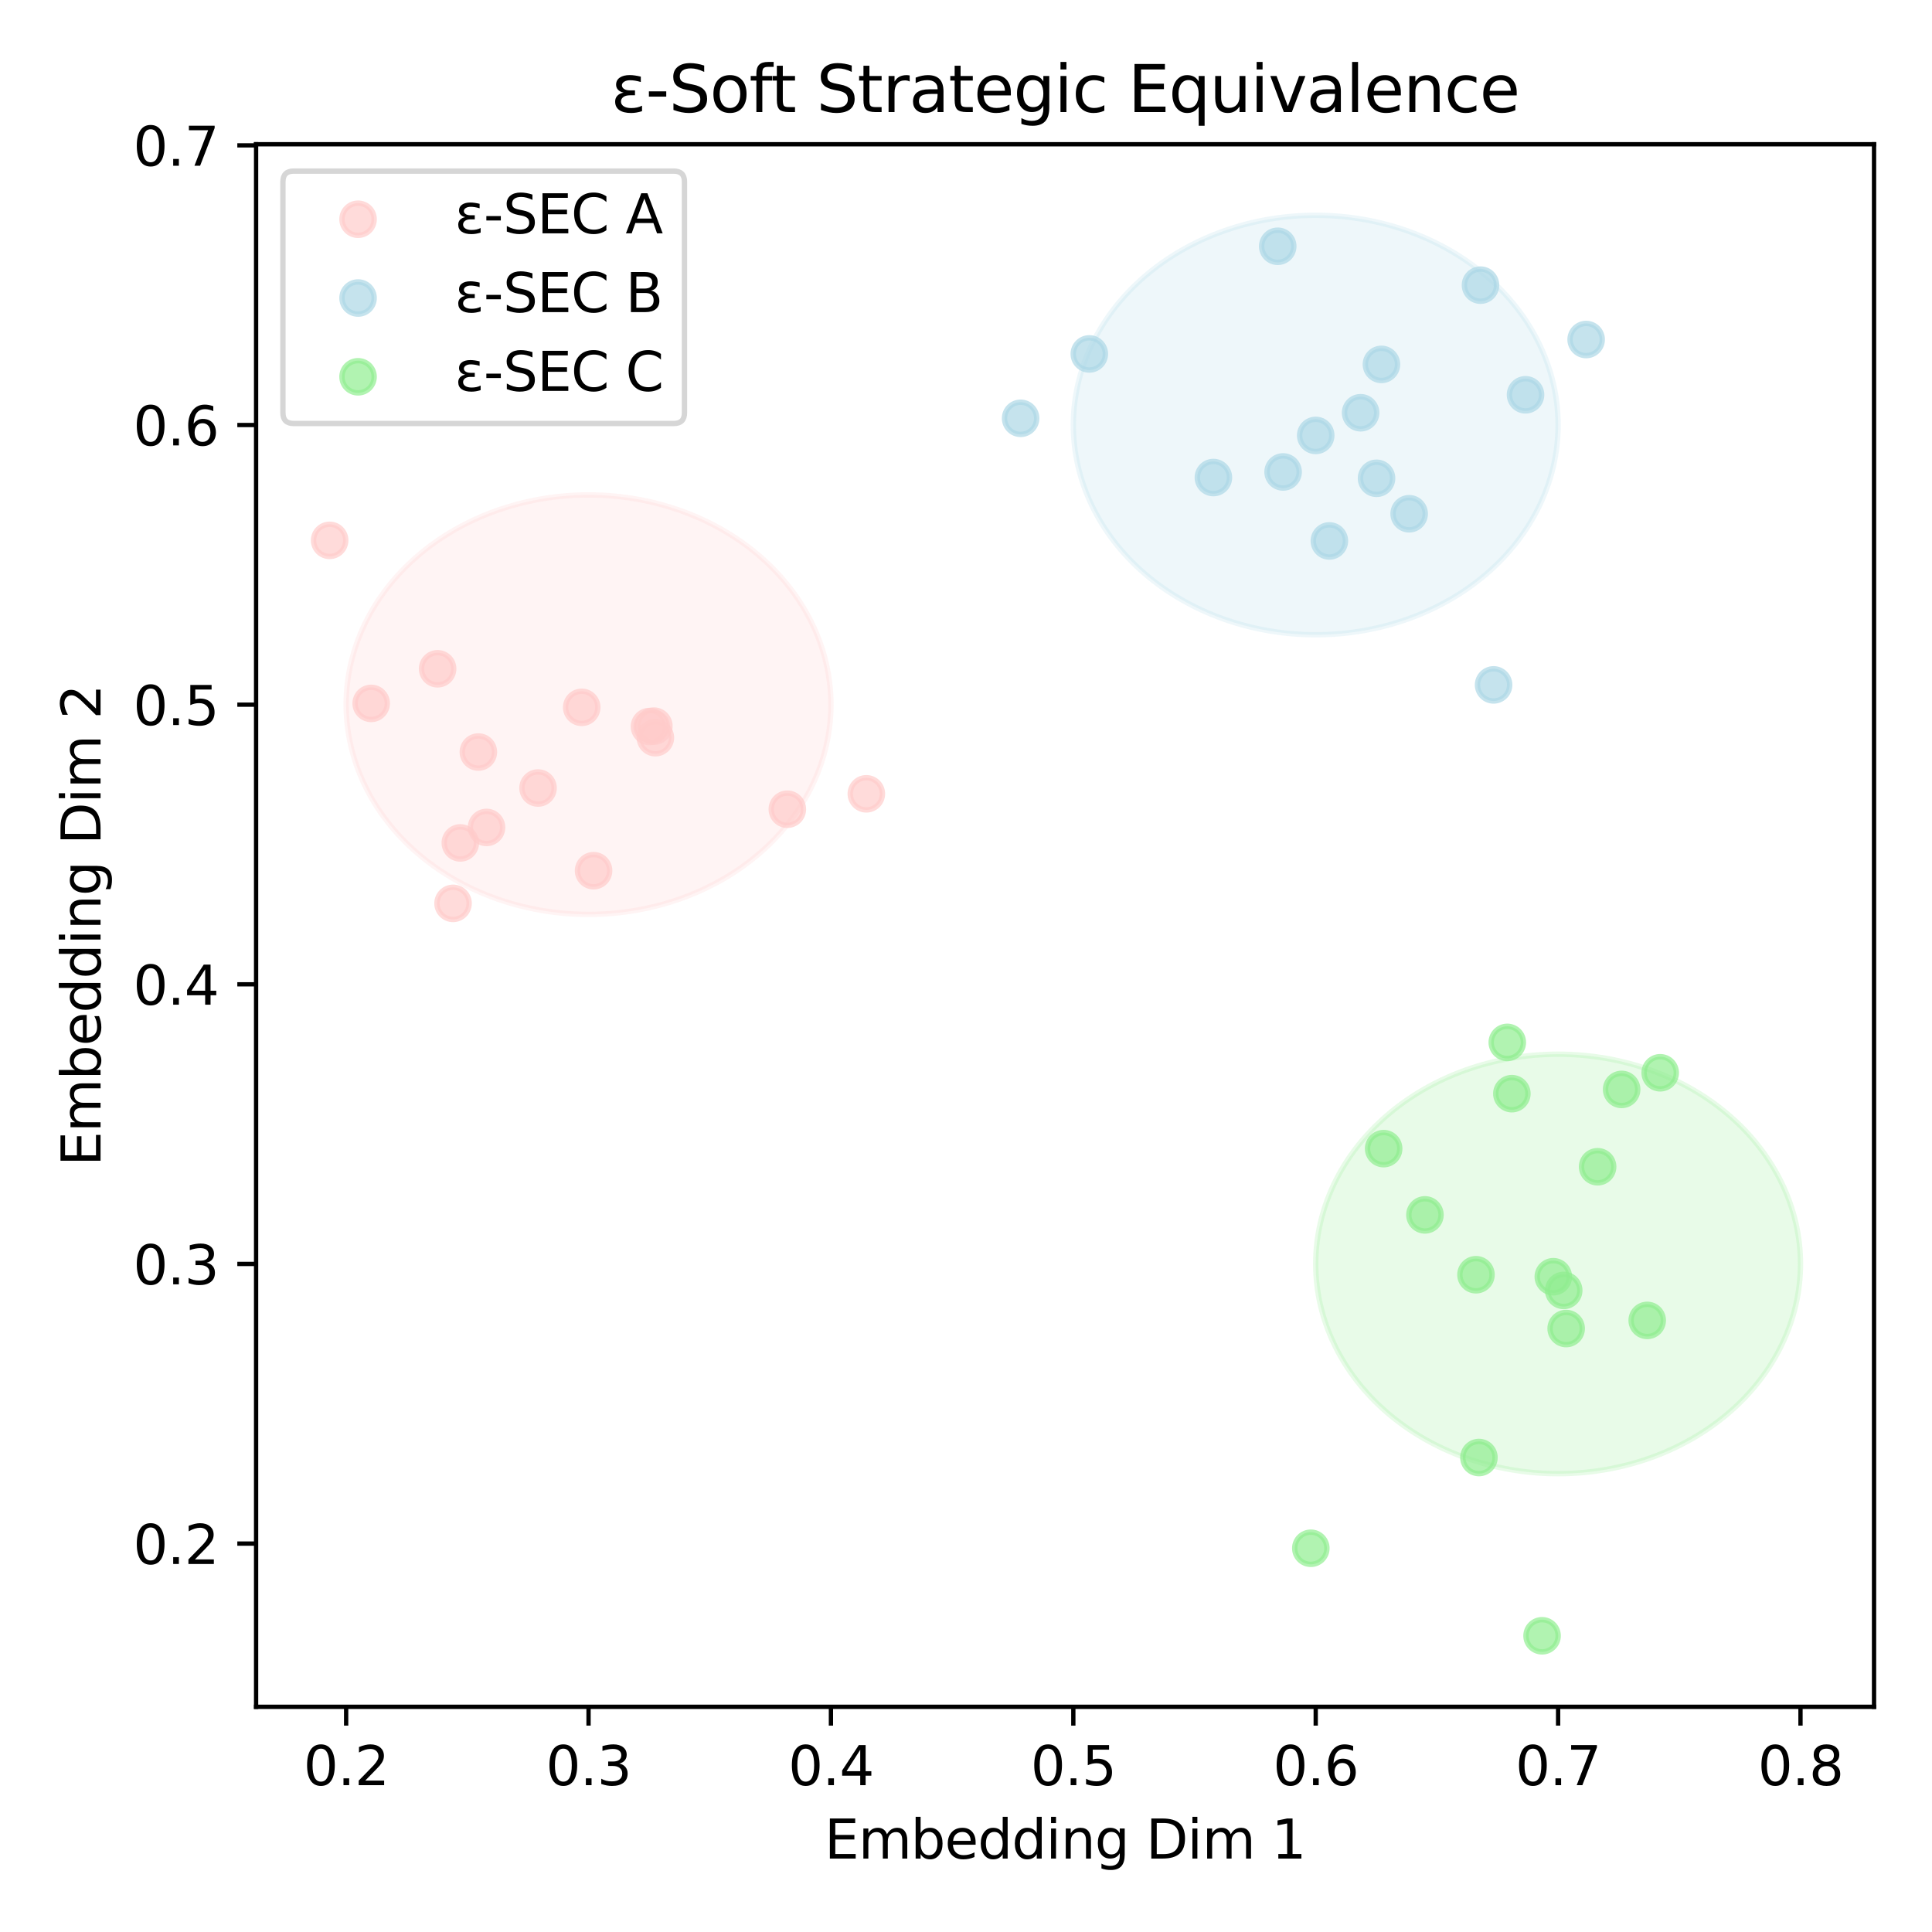 <?xml version="1.0" encoding="utf-8" standalone="no"?>
<!DOCTYPE svg PUBLIC "-//W3C//DTD SVG 1.1//EN"
  "http://www.w3.org/Graphics/SVG/1.1/DTD/svg11.dtd">
<svg xmlns:xlink="http://www.w3.org/1999/xlink" width="360pt" height="360pt" viewBox="0 0 360 360" xmlns="http://www.w3.org/2000/svg" version="1.1">
 <defs>
  <style type="text/css">*{stroke-linejoin: round; stroke-linecap: butt}</style>
 </defs>
 <g id="figure_1">
  <g id="patch_1">
   <path d="M 0 360 
L 360 360 
L 360 0 
L 0 0 
z
" style="fill: #ffffff"/>
  </g>
  <g id="axes_1">
   <g id="patch_2">
    <path d="M 47.72 318.04 
L 349.2 318.04 
L 349.2 26.88 
L 47.72 26.88 
z
" style="fill: #ffffff"/>
   </g>
   <g id="PathCollection_1">
    <defs>
     <path id="mde641ec5e2" d="M 0 3 
C 0.796 3 1.559 2.684 2.121 2.121 
C 2.684 1.559 3 0.796 3 0 
C 3 -0.796 2.684 -1.559 2.121 -2.121 
C 1.559 -2.684 0.796 -3 0 -3 
C -0.796 -3 -1.559 -2.684 -2.121 -2.121 
C -2.684 -1.559 -3 -0.796 -3 0 
C -3 0.796 -2.684 1.559 -2.121 2.121 
C -1.559 2.684 -0.796 3 0 3 
z
" style="stroke: #ffcccb; stroke-opacity: 0.7"/>
    </defs>
    <g clip-path="url(#pa5771ebb84)">
     <use xlink:href="#mde641ec5e2" x="100.254" y="146.835" style="fill: #ffcccb; fill-opacity: 0.7; stroke: #ffcccb; stroke-opacity: 0.7"/>
     <use xlink:href="#mde641ec5e2" x="108.395" y="131.801" style="fill: #ffcccb; fill-opacity: 0.7; stroke: #ffcccb; stroke-opacity: 0.7"/>
     <use xlink:href="#mde641ec5e2" x="61.424" y="100.689" style="fill: #ffcccb; fill-opacity: 0.7; stroke: #ffcccb; stroke-opacity: 0.7"/>
     <use xlink:href="#mde641ec5e2" x="146.708" y="150.787" style="fill: #ffcccb; fill-opacity: 0.7; stroke: #ffcccb; stroke-opacity: 0.7"/>
     <use xlink:href="#mde641ec5e2" x="69.164" y="131.067" style="fill: #ffcccb; fill-opacity: 0.7; stroke: #ffcccb; stroke-opacity: 0.7"/>
     <use xlink:href="#mde641ec5e2" x="90.656" y="154.18" style="fill: #ffcccb; fill-opacity: 0.7; stroke: #ffcccb; stroke-opacity: 0.7"/>
     <use xlink:href="#mde641ec5e2" x="121.022" y="135.378" style="fill: #ffcccb; fill-opacity: 0.7; stroke: #ffcccb; stroke-opacity: 0.7"/>
     <use xlink:href="#mde641ec5e2" x="81.543" y="124.618" style="fill: #ffcccb; fill-opacity: 0.7; stroke: #ffcccb; stroke-opacity: 0.7"/>
     <use xlink:href="#mde641ec5e2" x="85.774" y="157.064" style="fill: #ffcccb; fill-opacity: 0.7; stroke: #ffcccb; stroke-opacity: 0.7"/>
     <use xlink:href="#mde641ec5e2" x="89.137" y="140.13" style="fill: #ffcccb; fill-opacity: 0.7; stroke: #ffcccb; stroke-opacity: 0.7"/>
     <use xlink:href="#mde641ec5e2" x="122.119" y="137.456" style="fill: #ffcccb; fill-opacity: 0.7; stroke: #ffcccb; stroke-opacity: 0.7"/>
     <use xlink:href="#mde641ec5e2" x="161.431" y="147.916" style="fill: #ffcccb; fill-opacity: 0.7; stroke: #ffcccb; stroke-opacity: 0.7"/>
     <use xlink:href="#mde641ec5e2" x="110.604" y="162.244" style="fill: #ffcccb; fill-opacity: 0.7; stroke: #ffcccb; stroke-opacity: 0.7"/>
     <use xlink:href="#mde641ec5e2" x="84.419" y="168.33" style="fill: #ffcccb; fill-opacity: 0.7; stroke: #ffcccb; stroke-opacity: 0.7"/>
     <use xlink:href="#mde641ec5e2" x="121.839" y="135.301" style="fill: #ffcccb; fill-opacity: 0.7; stroke: #ffcccb; stroke-opacity: 0.7"/>
    </g>
   </g>
   <g id="patch_3">
    <path d="M 109.666 170.383 
C 121.644 170.383 133.133 166.265 141.603 158.936 
C 150.073 151.608 154.832 141.667 154.832 131.302 
C 154.832 120.938 150.073 110.997 141.603 103.668 
C 133.133 96.34 121.644 92.222 109.666 92.222 
C 97.687 92.222 86.198 96.34 77.728 103.668 
C 69.258 110.997 64.499 120.938 64.499 131.302 
C 64.499 141.667 69.258 151.608 77.728 158.936 
C 86.198 166.265 97.687 170.383 109.666 170.383 
z
" clip-path="url(#pa5771ebb84)" style="fill: #ffcccb; opacity: 0.2; stroke: #ffcccb; stroke-linejoin: miter"/>
   </g>
   <g id="PathCollection_2">
    <defs>
     <path id="md858999566" d="M 0 3 
C 0.796 3 1.559 2.684 2.121 2.121 
C 2.684 1.559 3 0.796 3 0 
C 3 -0.796 2.684 -1.559 2.121 -2.121 
C 1.559 -2.684 0.796 -3 0 -3 
C -0.796 -3 -1.559 -2.684 -2.121 -2.121 
C -2.684 -1.559 -3 -0.796 -3 0 
C -3 0.796 -2.684 1.559 -2.121 2.121 
C -1.559 2.684 -0.796 3 0 3 
z
" style="stroke: #add8e6; stroke-opacity: 0.7"/>
    </defs>
    <g clip-path="url(#pa5771ebb84)">
     <use xlink:href="#md858999566" x="239.088" y="87.941" style="fill: #add8e6; fill-opacity: 0.7; stroke: #add8e6; stroke-opacity: 0.7"/>
     <use xlink:href="#md858999566" x="295.555" y="63.267" style="fill: #add8e6; fill-opacity: 0.7; stroke: #add8e6; stroke-opacity: 0.7"/>
     <use xlink:href="#md858999566" x="190.179" y="77.945" style="fill: #add8e6; fill-opacity: 0.7; stroke: #add8e6; stroke-opacity: 0.7"/>
     <use xlink:href="#md858999566" x="247.71" y="100.797" style="fill: #add8e6; fill-opacity: 0.7; stroke: #add8e6; stroke-opacity: 0.7"/>
     <use xlink:href="#md858999566" x="253.53" y="76.91" style="fill: #add8e6; fill-opacity: 0.7; stroke: #add8e6; stroke-opacity: 0.7"/>
     <use xlink:href="#md858999566" x="275.869" y="53.132" style="fill: #add8e6; fill-opacity: 0.7; stroke: #add8e6; stroke-opacity: 0.7"/>
     <use xlink:href="#md858999566" x="256.498" y="89.124" style="fill: #add8e6; fill-opacity: 0.7; stroke: #add8e6; stroke-opacity: 0.7"/>
     <use xlink:href="#md858999566" x="226.099" y="88.983" style="fill: #add8e6; fill-opacity: 0.7; stroke: #add8e6; stroke-opacity: 0.7"/>
     <use xlink:href="#md858999566" x="245.164" y="81.135" style="fill: #add8e6; fill-opacity: 0.7; stroke: #add8e6; stroke-opacity: 0.7"/>
     <use xlink:href="#md858999566" x="257.412" y="67.901" style="fill: #add8e6; fill-opacity: 0.7; stroke: #add8e6; stroke-opacity: 0.7"/>
     <use xlink:href="#md858999566" x="238.084" y="45.889" style="fill: #add8e6; fill-opacity: 0.7; stroke: #add8e6; stroke-opacity: 0.7"/>
     <use xlink:href="#md858999566" x="262.576" y="95.731" style="fill: #add8e6; fill-opacity: 0.7; stroke: #add8e6; stroke-opacity: 0.7"/>
     <use xlink:href="#md858999566" x="202.977" y="65.949" style="fill: #add8e6; fill-opacity: 0.7; stroke: #add8e6; stroke-opacity: 0.7"/>
     <use xlink:href="#md858999566" x="284.26" y="73.564" style="fill: #add8e6; fill-opacity: 0.7; stroke: #add8e6; stroke-opacity: 0.7"/>
     <use xlink:href="#md858999566" x="278.309" y="127.619" style="fill: #add8e6; fill-opacity: 0.7; stroke: #add8e6; stroke-opacity: 0.7"/>
    </g>
   </g>
   <g id="patch_4">
    <path d="M 245.164 118.276 
C 257.142 118.276 268.631 114.158 277.101 106.829 
C 285.571 99.5 290.33 89.559 290.33 79.195 
C 290.33 68.831 285.571 58.89 277.101 51.561 
C 268.631 44.232 257.142 40.115 245.164 40.115 
C 233.186 40.115 221.697 44.232 213.227 51.561 
C 204.757 58.89 199.998 68.831 199.998 79.195 
C 199.998 89.559 204.757 99.5 213.227 106.829 
C 221.697 114.158 233.186 118.276 245.164 118.276 
z
" clip-path="url(#pa5771ebb84)" style="fill: #add8e6; opacity: 0.2; stroke: #add8e6; stroke-linejoin: miter"/>
   </g>
   <g id="PathCollection_3">
    <defs>
     <path id="mc6bbf9e604" d="M 0 3 
C 0.796 3 1.559 2.684 2.121 2.121 
C 2.684 1.559 3 0.796 3 0 
C 3 -0.796 2.684 -1.559 2.121 -2.121 
C 1.559 -2.684 0.796 -3 0 -3 
C -0.796 -3 -1.559 -2.684 -2.121 -2.121 
C -2.684 -1.559 -3 -0.796 -3 0 
C -3 0.796 -2.684 1.559 -2.121 2.121 
C -1.559 2.684 -0.796 3 0 3 
z
" style="stroke: #90ee90; stroke-opacity: 0.7"/>
    </defs>
    <g clip-path="url(#pa5771ebb84)">
     <use xlink:href="#mc6bbf9e604" x="280.861" y="194.235" style="fill: #90ee90; fill-opacity: 0.7; stroke: #90ee90; stroke-opacity: 0.7"/>
     <use xlink:href="#mc6bbf9e604" x="287.342" y="304.805" style="fill: #90ee90; fill-opacity: 0.7; stroke: #90ee90; stroke-opacity: 0.7"/>
     <use xlink:href="#mc6bbf9e604" x="289.437" y="237.9" style="fill: #90ee90; fill-opacity: 0.7; stroke: #90ee90; stroke-opacity: 0.7"/>
     <use xlink:href="#mc6bbf9e604" x="297.692" y="217.407" style="fill: #90ee90; fill-opacity: 0.7; stroke: #90ee90; stroke-opacity: 0.7"/>
     <use xlink:href="#mc6bbf9e604" x="244.253" y="288.496" style="fill: #90ee90; fill-opacity: 0.7; stroke: #90ee90; stroke-opacity: 0.7"/>
     <use xlink:href="#mc6bbf9e604" x="291.375" y="240.453" style="fill: #90ee90; fill-opacity: 0.7; stroke: #90ee90; stroke-opacity: 0.7"/>
     <use xlink:href="#mc6bbf9e604" x="275.026" y="237.529" style="fill: #90ee90; fill-opacity: 0.7; stroke: #90ee90; stroke-opacity: 0.7"/>
     <use xlink:href="#mc6bbf9e604" x="257.823" y="214.031" style="fill: #90ee90; fill-opacity: 0.7; stroke: #90ee90; stroke-opacity: 0.7"/>
     <use xlink:href="#mc6bbf9e604" x="302.17" y="202.997" style="fill: #90ee90; fill-opacity: 0.7; stroke: #90ee90; stroke-opacity: 0.7"/>
     <use xlink:href="#mc6bbf9e604" x="306.935" y="246.04" style="fill: #90ee90; fill-opacity: 0.7; stroke: #90ee90; stroke-opacity: 0.7"/>
     <use xlink:href="#mc6bbf9e604" x="275.578" y="271.589" style="fill: #90ee90; fill-opacity: 0.7; stroke: #90ee90; stroke-opacity: 0.7"/>
     <use xlink:href="#mc6bbf9e604" x="309.355" y="199.896" style="fill: #90ee90; fill-opacity: 0.7; stroke: #90ee90; stroke-opacity: 0.7"/>
     <use xlink:href="#mc6bbf9e604" x="281.714" y="203.787" style="fill: #90ee90; fill-opacity: 0.7; stroke: #90ee90; stroke-opacity: 0.7"/>
     <use xlink:href="#mc6bbf9e604" x="291.832" y="247.554" style="fill: #90ee90; fill-opacity: 0.7; stroke: #90ee90; stroke-opacity: 0.7"/>
     <use xlink:href="#mc6bbf9e604" x="265.517" y="226.375" style="fill: #90ee90; fill-opacity: 0.7; stroke: #90ee90; stroke-opacity: 0.7"/>
    </g>
   </g>
   <g id="patch_5">
    <path d="M 290.33 274.598 
C 302.308 274.598 313.798 270.48 322.267 263.151 
C 330.737 255.822 335.496 245.881 335.496 235.517 
C 335.496 225.153 330.737 215.212 322.267 207.883 
C 313.798 200.554 302.308 196.437 290.33 196.437 
C 278.352 196.437 266.863 200.554 258.393 207.883 
C 249.923 215.212 245.164 225.153 245.164 235.517 
C 245.164 245.881 249.923 255.822 258.393 263.151 
C 266.863 270.48 278.352 274.598 290.33 274.598 
z
" clip-path="url(#pa5771ebb84)" style="fill: #90ee90; opacity: 0.2; stroke: #90ee90; stroke-linejoin: miter"/>
   </g>
   <g id="matplotlib.axis_1">
    <g id="xtick_1">
     <g id="line2d_1">
      <defs>
       <path id="m90248772e9" d="M 0 0 
L 0 3.5 
" style="stroke: #000000; stroke-width: 0.8"/>
      </defs>
      <g>
       <use xlink:href="#m90248772e9" x="64.499" y="318.04" style="stroke: #000000; stroke-width: 0.8"/>
      </g>
     </g>
     <g id="text_1">
      <!-- 0.2 -->
      <g transform="translate(56.548 332.638) scale(0.1 -0.1)">
       <defs>
        <path id="DejaVuSans-30" d="M 2034 4250 
Q 1547 4250 1301 3770 
Q 1056 3291 1056 2328 
Q 1056 1369 1301 889 
Q 1547 409 2034 409 
Q 2525 409 2770 889 
Q 3016 1369 3016 2328 
Q 3016 3291 2770 3770 
Q 2525 4250 2034 4250 
z
M 2034 4750 
Q 2819 4750 3233 4129 
Q 3647 3509 3647 2328 
Q 3647 1150 3233 529 
Q 2819 -91 2034 -91 
Q 1250 -91 836 529 
Q 422 1150 422 2328 
Q 422 3509 836 4129 
Q 1250 4750 2034 4750 
z
" transform="scale(0.016)"/>
        <path id="DejaVuSans-2e" d="M 684 794 
L 1344 794 
L 1344 0 
L 684 0 
L 684 794 
z
" transform="scale(0.016)"/>
        <path id="DejaVuSans-32" d="M 1228 531 
L 3431 531 
L 3431 0 
L 469 0 
L 469 531 
Q 828 903 1448 1529 
Q 2069 2156 2228 2338 
Q 2531 2678 2651 2914 
Q 2772 3150 2772 3378 
Q 2772 3750 2511 3984 
Q 2250 4219 1831 4219 
Q 1534 4219 1204 4116 
Q 875 4013 500 3803 
L 500 4441 
Q 881 4594 1212 4672 
Q 1544 4750 1819 4750 
Q 2544 4750 2975 4387 
Q 3406 4025 3406 3419 
Q 3406 3131 3298 2873 
Q 3191 2616 2906 2266 
Q 2828 2175 2409 1742 
Q 1991 1309 1228 531 
z
" transform="scale(0.016)"/>
       </defs>
       <use xlink:href="#DejaVuSans-30"/>
       <use xlink:href="#DejaVuSans-2e" transform="translate(63.623 0)"/>
       <use xlink:href="#DejaVuSans-32" transform="translate(95.41 0)"/>
      </g>
     </g>
    </g>
    <g id="xtick_2">
     <g id="line2d_2">
      <g>
       <use xlink:href="#m90248772e9" x="109.666" y="318.04" style="stroke: #000000; stroke-width: 0.8"/>
      </g>
     </g>
     <g id="text_2">
      <!-- 0.3 -->
      <g transform="translate(101.714 332.638) scale(0.1 -0.1)">
       <defs>
        <path id="DejaVuSans-33" d="M 2597 2516 
Q 3050 2419 3304 2112 
Q 3559 1806 3559 1356 
Q 3559 666 3084 287 
Q 2609 -91 1734 -91 
Q 1441 -91 1130 -33 
Q 819 25 488 141 
L 488 750 
Q 750 597 1062 519 
Q 1375 441 1716 441 
Q 2309 441 2620 675 
Q 2931 909 2931 1356 
Q 2931 1769 2642 2001 
Q 2353 2234 1838 2234 
L 1294 2234 
L 1294 2753 
L 1863 2753 
Q 2328 2753 2575 2939 
Q 2822 3125 2822 3475 
Q 2822 3834 2567 4026 
Q 2313 4219 1838 4219 
Q 1578 4219 1281 4162 
Q 984 4106 628 3988 
L 628 4550 
Q 988 4650 1302 4700 
Q 1616 4750 1894 4750 
Q 2613 4750 3031 4423 
Q 3450 4097 3450 3541 
Q 3450 3153 3228 2886 
Q 3006 2619 2597 2516 
z
" transform="scale(0.016)"/>
       </defs>
       <use xlink:href="#DejaVuSans-30"/>
       <use xlink:href="#DejaVuSans-2e" transform="translate(63.623 0)"/>
       <use xlink:href="#DejaVuSans-33" transform="translate(95.41 0)"/>
      </g>
     </g>
    </g>
    <g id="xtick_3">
     <g id="line2d_3">
      <g>
       <use xlink:href="#m90248772e9" x="154.832" y="318.04" style="stroke: #000000; stroke-width: 0.8"/>
      </g>
     </g>
     <g id="text_3">
      <!-- 0.4 -->
      <g transform="translate(146.88 332.638) scale(0.1 -0.1)">
       <defs>
        <path id="DejaVuSans-34" d="M 2419 4116 
L 825 1625 
L 2419 1625 
L 2419 4116 
z
M 2253 4666 
L 3047 4666 
L 3047 1625 
L 3713 1625 
L 3713 1100 
L 3047 1100 
L 3047 0 
L 2419 0 
L 2419 1100 
L 313 1100 
L 313 1709 
L 2253 4666 
z
" transform="scale(0.016)"/>
       </defs>
       <use xlink:href="#DejaVuSans-30"/>
       <use xlink:href="#DejaVuSans-2e" transform="translate(63.623 0)"/>
       <use xlink:href="#DejaVuSans-34" transform="translate(95.41 0)"/>
      </g>
     </g>
    </g>
    <g id="xtick_4">
     <g id="line2d_4">
      <g>
       <use xlink:href="#m90248772e9" x="199.998" y="318.04" style="stroke: #000000; stroke-width: 0.8"/>
      </g>
     </g>
     <g id="text_4">
      <!-- 0.5 -->
      <g transform="translate(192.046 332.638) scale(0.1 -0.1)">
       <defs>
        <path id="DejaVuSans-35" d="M 691 4666 
L 3169 4666 
L 3169 4134 
L 1269 4134 
L 1269 2991 
Q 1406 3038 1543 3061 
Q 1681 3084 1819 3084 
Q 2600 3084 3056 2656 
Q 3513 2228 3513 1497 
Q 3513 744 3044 326 
Q 2575 -91 1722 -91 
Q 1428 -91 1123 -41 
Q 819 9 494 109 
L 494 744 
Q 775 591 1075 516 
Q 1375 441 1709 441 
Q 2250 441 2565 725 
Q 2881 1009 2881 1497 
Q 2881 1984 2565 2268 
Q 2250 2553 1709 2553 
Q 1456 2553 1204 2497 
Q 953 2441 691 2322 
L 691 4666 
z
" transform="scale(0.016)"/>
       </defs>
       <use xlink:href="#DejaVuSans-30"/>
       <use xlink:href="#DejaVuSans-2e" transform="translate(63.623 0)"/>
       <use xlink:href="#DejaVuSans-35" transform="translate(95.41 0)"/>
      </g>
     </g>
    </g>
    <g id="xtick_5">
     <g id="line2d_5">
      <g>
       <use xlink:href="#m90248772e9" x="245.164" y="318.04" style="stroke: #000000; stroke-width: 0.8"/>
      </g>
     </g>
     <g id="text_5">
      <!-- 0.6 -->
      <g transform="translate(237.212 332.638) scale(0.1 -0.1)">
       <defs>
        <path id="DejaVuSans-36" d="M 2113 2584 
Q 1688 2584 1439 2293 
Q 1191 2003 1191 1497 
Q 1191 994 1439 701 
Q 1688 409 2113 409 
Q 2538 409 2786 701 
Q 3034 994 3034 1497 
Q 3034 2003 2786 2293 
Q 2538 2584 2113 2584 
z
M 3366 4563 
L 3366 3988 
Q 3128 4100 2886 4159 
Q 2644 4219 2406 4219 
Q 1781 4219 1451 3797 
Q 1122 3375 1075 2522 
Q 1259 2794 1537 2939 
Q 1816 3084 2150 3084 
Q 2853 3084 3261 2657 
Q 3669 2231 3669 1497 
Q 3669 778 3244 343 
Q 2819 -91 2113 -91 
Q 1303 -91 875 529 
Q 447 1150 447 2328 
Q 447 3434 972 4092 
Q 1497 4750 2381 4750 
Q 2619 4750 2861 4703 
Q 3103 4656 3366 4563 
z
" transform="scale(0.016)"/>
       </defs>
       <use xlink:href="#DejaVuSans-30"/>
       <use xlink:href="#DejaVuSans-2e" transform="translate(63.623 0)"/>
       <use xlink:href="#DejaVuSans-36" transform="translate(95.41 0)"/>
      </g>
     </g>
    </g>
    <g id="xtick_6">
     <g id="line2d_6">
      <g>
       <use xlink:href="#m90248772e9" x="290.33" y="318.04" style="stroke: #000000; stroke-width: 0.8"/>
      </g>
     </g>
     <g id="text_6">
      <!-- 0.7 -->
      <g transform="translate(282.379 332.638) scale(0.1 -0.1)">
       <defs>
        <path id="DejaVuSans-37" d="M 525 4666 
L 3525 4666 
L 3525 4397 
L 1831 0 
L 1172 0 
L 2766 4134 
L 525 4134 
L 525 4666 
z
" transform="scale(0.016)"/>
       </defs>
       <use xlink:href="#DejaVuSans-30"/>
       <use xlink:href="#DejaVuSans-2e" transform="translate(63.623 0)"/>
       <use xlink:href="#DejaVuSans-37" transform="translate(95.41 0)"/>
      </g>
     </g>
    </g>
    <g id="xtick_7">
     <g id="line2d_7">
      <g>
       <use xlink:href="#m90248772e9" x="335.496" y="318.04" style="stroke: #000000; stroke-width: 0.8"/>
      </g>
     </g>
     <g id="text_7">
      <!-- 0.8 -->
      <g transform="translate(327.545 332.638) scale(0.1 -0.1)">
       <defs>
        <path id="DejaVuSans-38" d="M 2034 2216 
Q 1584 2216 1326 1975 
Q 1069 1734 1069 1313 
Q 1069 891 1326 650 
Q 1584 409 2034 409 
Q 2484 409 2743 651 
Q 3003 894 3003 1313 
Q 3003 1734 2745 1975 
Q 2488 2216 2034 2216 
z
M 1403 2484 
Q 997 2584 770 2862 
Q 544 3141 544 3541 
Q 544 4100 942 4425 
Q 1341 4750 2034 4750 
Q 2731 4750 3128 4425 
Q 3525 4100 3525 3541 
Q 3525 3141 3298 2862 
Q 3072 2584 2669 2484 
Q 3125 2378 3379 2068 
Q 3634 1759 3634 1313 
Q 3634 634 3220 271 
Q 2806 -91 2034 -91 
Q 1263 -91 848 271 
Q 434 634 434 1313 
Q 434 1759 690 2068 
Q 947 2378 1403 2484 
z
M 1172 3481 
Q 1172 3119 1398 2916 
Q 1625 2713 2034 2713 
Q 2441 2713 2670 2916 
Q 2900 3119 2900 3481 
Q 2900 3844 2670 4047 
Q 2441 4250 2034 4250 
Q 1625 4250 1398 4047 
Q 1172 3844 1172 3481 
z
" transform="scale(0.016)"/>
       </defs>
       <use xlink:href="#DejaVuSans-30"/>
       <use xlink:href="#DejaVuSans-2e" transform="translate(63.623 0)"/>
       <use xlink:href="#DejaVuSans-38" transform="translate(95.41 0)"/>
      </g>
     </g>
    </g>
    <g id="text_8">
     <!-- Embedding Dim 1 -->
     <g transform="translate(153.63 346.317) scale(0.1 -0.1)">
      <defs>
       <path id="DejaVuSans-45" d="M 628 4666 
L 3578 4666 
L 3578 4134 
L 1259 4134 
L 1259 2753 
L 3481 2753 
L 3481 2222 
L 1259 2222 
L 1259 531 
L 3634 531 
L 3634 0 
L 628 0 
L 628 4666 
z
" transform="scale(0.016)"/>
       <path id="DejaVuSans-6d" d="M 3328 2828 
Q 3544 3216 3844 3400 
Q 4144 3584 4550 3584 
Q 5097 3584 5394 3201 
Q 5691 2819 5691 2113 
L 5691 0 
L 5113 0 
L 5113 2094 
Q 5113 2597 4934 2840 
Q 4756 3084 4391 3084 
Q 3944 3084 3684 2787 
Q 3425 2491 3425 1978 
L 3425 0 
L 2847 0 
L 2847 2094 
Q 2847 2600 2669 2842 
Q 2491 3084 2119 3084 
Q 1678 3084 1418 2786 
Q 1159 2488 1159 1978 
L 1159 0 
L 581 0 
L 581 3500 
L 1159 3500 
L 1159 2956 
Q 1356 3278 1631 3431 
Q 1906 3584 2284 3584 
Q 2666 3584 2933 3390 
Q 3200 3197 3328 2828 
z
" transform="scale(0.016)"/>
       <path id="DejaVuSans-62" d="M 3116 1747 
Q 3116 2381 2855 2742 
Q 2594 3103 2138 3103 
Q 1681 3103 1420 2742 
Q 1159 2381 1159 1747 
Q 1159 1113 1420 752 
Q 1681 391 2138 391 
Q 2594 391 2855 752 
Q 3116 1113 3116 1747 
z
M 1159 2969 
Q 1341 3281 1617 3432 
Q 1894 3584 2278 3584 
Q 2916 3584 3314 3078 
Q 3713 2572 3713 1747 
Q 3713 922 3314 415 
Q 2916 -91 2278 -91 
Q 1894 -91 1617 61 
Q 1341 213 1159 525 
L 1159 0 
L 581 0 
L 581 4863 
L 1159 4863 
L 1159 2969 
z
" transform="scale(0.016)"/>
       <path id="DejaVuSans-65" d="M 3597 1894 
L 3597 1613 
L 953 1613 
Q 991 1019 1311 708 
Q 1631 397 2203 397 
Q 2534 397 2845 478 
Q 3156 559 3463 722 
L 3463 178 
Q 3153 47 2828 -22 
Q 2503 -91 2169 -91 
Q 1331 -91 842 396 
Q 353 884 353 1716 
Q 353 2575 817 3079 
Q 1281 3584 2069 3584 
Q 2775 3584 3186 3129 
Q 3597 2675 3597 1894 
z
M 3022 2063 
Q 3016 2534 2758 2815 
Q 2500 3097 2075 3097 
Q 1594 3097 1305 2825 
Q 1016 2553 972 2059 
L 3022 2063 
z
" transform="scale(0.016)"/>
       <path id="DejaVuSans-64" d="M 2906 2969 
L 2906 4863 
L 3481 4863 
L 3481 0 
L 2906 0 
L 2906 525 
Q 2725 213 2448 61 
Q 2172 -91 1784 -91 
Q 1150 -91 751 415 
Q 353 922 353 1747 
Q 353 2572 751 3078 
Q 1150 3584 1784 3584 
Q 2172 3584 2448 3432 
Q 2725 3281 2906 2969 
z
M 947 1747 
Q 947 1113 1208 752 
Q 1469 391 1925 391 
Q 2381 391 2643 752 
Q 2906 1113 2906 1747 
Q 2906 2381 2643 2742 
Q 2381 3103 1925 3103 
Q 1469 3103 1208 2742 
Q 947 2381 947 1747 
z
" transform="scale(0.016)"/>
       <path id="DejaVuSans-69" d="M 603 3500 
L 1178 3500 
L 1178 0 
L 603 0 
L 603 3500 
z
M 603 4863 
L 1178 4863 
L 1178 4134 
L 603 4134 
L 603 4863 
z
" transform="scale(0.016)"/>
       <path id="DejaVuSans-6e" d="M 3513 2113 
L 3513 0 
L 2938 0 
L 2938 2094 
Q 2938 2591 2744 2837 
Q 2550 3084 2163 3084 
Q 1697 3084 1428 2787 
Q 1159 2491 1159 1978 
L 1159 0 
L 581 0 
L 581 3500 
L 1159 3500 
L 1159 2956 
Q 1366 3272 1645 3428 
Q 1925 3584 2291 3584 
Q 2894 3584 3203 3211 
Q 3513 2838 3513 2113 
z
" transform="scale(0.016)"/>
       <path id="DejaVuSans-67" d="M 2906 1791 
Q 2906 2416 2648 2759 
Q 2391 3103 1925 3103 
Q 1463 3103 1205 2759 
Q 947 2416 947 1791 
Q 947 1169 1205 825 
Q 1463 481 1925 481 
Q 2391 481 2648 825 
Q 2906 1169 2906 1791 
z
M 3481 434 
Q 3481 -459 3084 -895 
Q 2688 -1331 1869 -1331 
Q 1566 -1331 1297 -1286 
Q 1028 -1241 775 -1147 
L 775 -588 
Q 1028 -725 1275 -790 
Q 1522 -856 1778 -856 
Q 2344 -856 2625 -561 
Q 2906 -266 2906 331 
L 2906 616 
Q 2728 306 2450 153 
Q 2172 0 1784 0 
Q 1141 0 747 490 
Q 353 981 353 1791 
Q 353 2603 747 3093 
Q 1141 3584 1784 3584 
Q 2172 3584 2450 3431 
Q 2728 3278 2906 2969 
L 2906 3500 
L 3481 3500 
L 3481 434 
z
" transform="scale(0.016)"/>
       <path id="DejaVuSans-20" transform="scale(0.016)"/>
       <path id="DejaVuSans-44" d="M 1259 4147 
L 1259 519 
L 2022 519 
Q 2988 519 3436 956 
Q 3884 1394 3884 2338 
Q 3884 3275 3436 3711 
Q 2988 4147 2022 4147 
L 1259 4147 
z
M 628 4666 
L 1925 4666 
Q 3281 4666 3915 4102 
Q 4550 3538 4550 2338 
Q 4550 1131 3912 565 
Q 3275 0 1925 0 
L 628 0 
L 628 4666 
z
" transform="scale(0.016)"/>
       <path id="DejaVuSans-31" d="M 794 531 
L 1825 531 
L 1825 4091 
L 703 3866 
L 703 4441 
L 1819 4666 
L 2450 4666 
L 2450 531 
L 3481 531 
L 3481 0 
L 794 0 
L 794 531 
z
" transform="scale(0.016)"/>
      </defs>
      <use xlink:href="#DejaVuSans-45"/>
      <use xlink:href="#DejaVuSans-6d" transform="translate(63.184 0)"/>
      <use xlink:href="#DejaVuSans-62" transform="translate(160.596 0)"/>
      <use xlink:href="#DejaVuSans-65" transform="translate(224.072 0)"/>
      <use xlink:href="#DejaVuSans-64" transform="translate(285.596 0)"/>
      <use xlink:href="#DejaVuSans-64" transform="translate(349.072 0)"/>
      <use xlink:href="#DejaVuSans-69" transform="translate(412.549 0)"/>
      <use xlink:href="#DejaVuSans-6e" transform="translate(440.332 0)"/>
      <use xlink:href="#DejaVuSans-67" transform="translate(503.711 0)"/>
      <use xlink:href="#DejaVuSans-20" transform="translate(567.188 0)"/>
      <use xlink:href="#DejaVuSans-44" transform="translate(598.975 0)"/>
      <use xlink:href="#DejaVuSans-69" transform="translate(675.977 0)"/>
      <use xlink:href="#DejaVuSans-6d" transform="translate(703.76 0)"/>
      <use xlink:href="#DejaVuSans-20" transform="translate(801.172 0)"/>
      <use xlink:href="#DejaVuSans-31" transform="translate(832.959 0)"/>
     </g>
    </g>
   </g>
   <g id="matplotlib.axis_2">
    <g id="ytick_1">
     <g id="line2d_8">
      <defs>
       <path id="m7b6447961c" d="M 0 0 
L -3.5 0 
" style="stroke: #000000; stroke-width: 0.8"/>
      </defs>
      <g>
       <use xlink:href="#m7b6447961c" x="47.72" y="287.624" style="stroke: #000000; stroke-width: 0.8"/>
      </g>
     </g>
     <g id="text_9">
      <!-- 0.2 -->
      <g transform="translate(24.817 291.424) scale(0.1 -0.1)">
       <use xlink:href="#DejaVuSans-30"/>
       <use xlink:href="#DejaVuSans-2e" transform="translate(63.623 0)"/>
       <use xlink:href="#DejaVuSans-32" transform="translate(95.41 0)"/>
      </g>
     </g>
    </g>
    <g id="ytick_2">
     <g id="line2d_9">
      <g>
       <use xlink:href="#m7b6447961c" x="47.72" y="235.517" style="stroke: #000000; stroke-width: 0.8"/>
      </g>
     </g>
     <g id="text_10">
      <!-- 0.3 -->
      <g transform="translate(24.817 239.316) scale(0.1 -0.1)">
       <use xlink:href="#DejaVuSans-30"/>
       <use xlink:href="#DejaVuSans-2e" transform="translate(63.623 0)"/>
       <use xlink:href="#DejaVuSans-33" transform="translate(95.41 0)"/>
      </g>
     </g>
    </g>
    <g id="ytick_3">
     <g id="line2d_10">
      <g>
       <use xlink:href="#m7b6447961c" x="47.72" y="183.41" style="stroke: #000000; stroke-width: 0.8"/>
      </g>
     </g>
     <g id="text_11">
      <!-- 0.4 -->
      <g transform="translate(24.817 187.209) scale(0.1 -0.1)">
       <use xlink:href="#DejaVuSans-30"/>
       <use xlink:href="#DejaVuSans-2e" transform="translate(63.623 0)"/>
       <use xlink:href="#DejaVuSans-34" transform="translate(95.41 0)"/>
      </g>
     </g>
    </g>
    <g id="ytick_4">
     <g id="line2d_11">
      <g>
       <use xlink:href="#m7b6447961c" x="47.72" y="131.302" style="stroke: #000000; stroke-width: 0.8"/>
      </g>
     </g>
     <g id="text_12">
      <!-- 0.5 -->
      <g transform="translate(24.817 135.102) scale(0.1 -0.1)">
       <use xlink:href="#DejaVuSans-30"/>
       <use xlink:href="#DejaVuSans-2e" transform="translate(63.623 0)"/>
       <use xlink:href="#DejaVuSans-35" transform="translate(95.41 0)"/>
      </g>
     </g>
    </g>
    <g id="ytick_5">
     <g id="line2d_12">
      <g>
       <use xlink:href="#m7b6447961c" x="47.72" y="79.195" style="stroke: #000000; stroke-width: 0.8"/>
      </g>
     </g>
     <g id="text_13">
      <!-- 0.6 -->
      <g transform="translate(24.817 82.994) scale(0.1 -0.1)">
       <use xlink:href="#DejaVuSans-30"/>
       <use xlink:href="#DejaVuSans-2e" transform="translate(63.623 0)"/>
       <use xlink:href="#DejaVuSans-36" transform="translate(95.41 0)"/>
      </g>
     </g>
    </g>
    <g id="ytick_6">
     <g id="line2d_13">
      <g>
       <use xlink:href="#m7b6447961c" x="47.72" y="27.088" style="stroke: #000000; stroke-width: 0.8"/>
      </g>
     </g>
     <g id="text_14">
      <!-- 0.7 -->
      <g transform="translate(24.817 30.887) scale(0.1 -0.1)">
       <use xlink:href="#DejaVuSans-30"/>
       <use xlink:href="#DejaVuSans-2e" transform="translate(63.623 0)"/>
       <use xlink:href="#DejaVuSans-37" transform="translate(95.41 0)"/>
      </g>
     </g>
    </g>
    <g id="text_15">
     <!-- Embedding Dim 2 -->
     <g transform="translate(18.737 217.29) rotate(-90) scale(0.1 -0.1)">
      <use xlink:href="#DejaVuSans-45"/>
      <use xlink:href="#DejaVuSans-6d" transform="translate(63.184 0)"/>
      <use xlink:href="#DejaVuSans-62" transform="translate(160.596 0)"/>
      <use xlink:href="#DejaVuSans-65" transform="translate(224.072 0)"/>
      <use xlink:href="#DejaVuSans-64" transform="translate(285.596 0)"/>
      <use xlink:href="#DejaVuSans-64" transform="translate(349.072 0)"/>
      <use xlink:href="#DejaVuSans-69" transform="translate(412.549 0)"/>
      <use xlink:href="#DejaVuSans-6e" transform="translate(440.332 0)"/>
      <use xlink:href="#DejaVuSans-67" transform="translate(503.711 0)"/>
      <use xlink:href="#DejaVuSans-20" transform="translate(567.188 0)"/>
      <use xlink:href="#DejaVuSans-44" transform="translate(598.975 0)"/>
      <use xlink:href="#DejaVuSans-69" transform="translate(675.977 0)"/>
      <use xlink:href="#DejaVuSans-6d" transform="translate(703.76 0)"/>
      <use xlink:href="#DejaVuSans-20" transform="translate(801.172 0)"/>
      <use xlink:href="#DejaVuSans-32" transform="translate(832.959 0)"/>
     </g>
    </g>
   </g>
   <g id="patch_6">
    <path d="M 47.72 318.04 
L 47.72 26.88 
" style="fill: none; stroke: #000000; stroke-width: 0.8; stroke-linejoin: miter; stroke-linecap: square"/>
   </g>
   <g id="patch_7">
    <path d="M 349.2 318.04 
L 349.2 26.88 
" style="fill: none; stroke: #000000; stroke-width: 0.8; stroke-linejoin: miter; stroke-linecap: square"/>
   </g>
   <g id="patch_8">
    <path d="M 47.72 318.04 
L 349.2 318.04 
" style="fill: none; stroke: #000000; stroke-width: 0.8; stroke-linejoin: miter; stroke-linecap: square"/>
   </g>
   <g id="patch_9">
    <path d="M 47.72 26.88 
L 349.2 26.88 
" style="fill: none; stroke: #000000; stroke-width: 0.8; stroke-linejoin: miter; stroke-linecap: square"/>
   </g>
   <g id="text_16">
    <!-- ε-Soft Strategic Equivalence -->
    <g transform="translate(113.825 20.88) scale(0.12 -0.12)">
     <defs>
      <path id="DejaVuSans-3b5" d="M 1234 1888 
Q 884 1963 697 2166 
Q 509 2366 509 2656 
Q 509 3097 866 3344 
Q 1219 3588 1831 3588 
Q 2069 3588 2334 3550 
Q 2600 3513 2906 3438 
L 2906 2916 
Q 2603 3006 2353 3047 
Q 2100 3088 1878 3088 
Q 1506 3088 1291 2944 
Q 1072 2800 1072 2600 
Q 1072 2381 1284 2241 
Q 1494 2103 1856 2103 
L 2341 2103 
L 2341 1628 
L 1878 1628 
Q 1450 1628 1225 1469 
Q 981 1294 981 1019 
Q 981 738 1244 563 
Q 1509 388 1981 388 
Q 2272 388 2538 444 
Q 2803 503 3025 619 
L 3025 84 
Q 2744 -3 2481 -47 
Q 2216 -91 1966 -91 
Q 1222 -91 819 194 
Q 416 478 416 1019 
Q 416 1356 631 1584 
Q 847 1813 1234 1888 
z
" transform="scale(0.016)"/>
      <path id="DejaVuSans-2d" d="M 313 2009 
L 1997 2009 
L 1997 1497 
L 313 1497 
L 313 2009 
z
" transform="scale(0.016)"/>
      <path id="DejaVuSans-53" d="M 3425 4513 
L 3425 3897 
Q 3066 4069 2747 4153 
Q 2428 4238 2131 4238 
Q 1616 4238 1336 4038 
Q 1056 3838 1056 3469 
Q 1056 3159 1242 3001 
Q 1428 2844 1947 2747 
L 2328 2669 
Q 3034 2534 3370 2195 
Q 3706 1856 3706 1288 
Q 3706 609 3251 259 
Q 2797 -91 1919 -91 
Q 1588 -91 1214 -16 
Q 841 59 441 206 
L 441 856 
Q 825 641 1194 531 
Q 1563 422 1919 422 
Q 2459 422 2753 634 
Q 3047 847 3047 1241 
Q 3047 1584 2836 1778 
Q 2625 1972 2144 2069 
L 1759 2144 
Q 1053 2284 737 2584 
Q 422 2884 422 3419 
Q 422 4038 858 4394 
Q 1294 4750 2059 4750 
Q 2388 4750 2728 4690 
Q 3069 4631 3425 4513 
z
" transform="scale(0.016)"/>
      <path id="DejaVuSans-6f" d="M 1959 3097 
Q 1497 3097 1228 2736 
Q 959 2375 959 1747 
Q 959 1119 1226 758 
Q 1494 397 1959 397 
Q 2419 397 2687 759 
Q 2956 1122 2956 1747 
Q 2956 2369 2687 2733 
Q 2419 3097 1959 3097 
z
M 1959 3584 
Q 2709 3584 3137 3096 
Q 3566 2609 3566 1747 
Q 3566 888 3137 398 
Q 2709 -91 1959 -91 
Q 1206 -91 779 398 
Q 353 888 353 1747 
Q 353 2609 779 3096 
Q 1206 3584 1959 3584 
z
" transform="scale(0.016)"/>
      <path id="DejaVuSans-66" d="M 2375 4863 
L 2375 4384 
L 1825 4384 
Q 1516 4384 1395 4259 
Q 1275 4134 1275 3809 
L 1275 3500 
L 2222 3500 
L 2222 3053 
L 1275 3053 
L 1275 0 
L 697 0 
L 697 3053 
L 147 3053 
L 147 3500 
L 697 3500 
L 697 3744 
Q 697 4328 969 4595 
Q 1241 4863 1831 4863 
L 2375 4863 
z
" transform="scale(0.016)"/>
      <path id="DejaVuSans-74" d="M 1172 4494 
L 1172 3500 
L 2356 3500 
L 2356 3053 
L 1172 3053 
L 1172 1153 
Q 1172 725 1289 603 
Q 1406 481 1766 481 
L 2356 481 
L 2356 0 
L 1766 0 
Q 1100 0 847 248 
Q 594 497 594 1153 
L 594 3053 
L 172 3053 
L 172 3500 
L 594 3500 
L 594 4494 
L 1172 4494 
z
" transform="scale(0.016)"/>
      <path id="DejaVuSans-72" d="M 2631 2963 
Q 2534 3019 2420 3045 
Q 2306 3072 2169 3072 
Q 1681 3072 1420 2755 
Q 1159 2438 1159 1844 
L 1159 0 
L 581 0 
L 581 3500 
L 1159 3500 
L 1159 2956 
Q 1341 3275 1631 3429 
Q 1922 3584 2338 3584 
Q 2397 3584 2469 3576 
Q 2541 3569 2628 3553 
L 2631 2963 
z
" transform="scale(0.016)"/>
      <path id="DejaVuSans-61" d="M 2194 1759 
Q 1497 1759 1228 1600 
Q 959 1441 959 1056 
Q 959 750 1161 570 
Q 1363 391 1709 391 
Q 2188 391 2477 730 
Q 2766 1069 2766 1631 
L 2766 1759 
L 2194 1759 
z
M 3341 1997 
L 3341 0 
L 2766 0 
L 2766 531 
Q 2569 213 2275 61 
Q 1981 -91 1556 -91 
Q 1019 -91 701 211 
Q 384 513 384 1019 
Q 384 1609 779 1909 
Q 1175 2209 1959 2209 
L 2766 2209 
L 2766 2266 
Q 2766 2663 2505 2880 
Q 2244 3097 1772 3097 
Q 1472 3097 1187 3025 
Q 903 2953 641 2809 
L 641 3341 
Q 956 3463 1253 3523 
Q 1550 3584 1831 3584 
Q 2591 3584 2966 3190 
Q 3341 2797 3341 1997 
z
" transform="scale(0.016)"/>
      <path id="DejaVuSans-63" d="M 3122 3366 
L 3122 2828 
Q 2878 2963 2633 3030 
Q 2388 3097 2138 3097 
Q 1578 3097 1268 2742 
Q 959 2388 959 1747 
Q 959 1106 1268 751 
Q 1578 397 2138 397 
Q 2388 397 2633 464 
Q 2878 531 3122 666 
L 3122 134 
Q 2881 22 2623 -34 
Q 2366 -91 2075 -91 
Q 1284 -91 818 406 
Q 353 903 353 1747 
Q 353 2603 823 3093 
Q 1294 3584 2113 3584 
Q 2378 3584 2631 3529 
Q 2884 3475 3122 3366 
z
" transform="scale(0.016)"/>
      <path id="DejaVuSans-71" d="M 947 1747 
Q 947 1113 1208 752 
Q 1469 391 1925 391 
Q 2381 391 2643 752 
Q 2906 1113 2906 1747 
Q 2906 2381 2643 2742 
Q 2381 3103 1925 3103 
Q 1469 3103 1208 2742 
Q 947 2381 947 1747 
z
M 2906 525 
Q 2725 213 2448 61 
Q 2172 -91 1784 -91 
Q 1150 -91 751 415 
Q 353 922 353 1747 
Q 353 2572 751 3078 
Q 1150 3584 1784 3584 
Q 2172 3584 2448 3432 
Q 2725 3281 2906 2969 
L 2906 3500 
L 3481 3500 
L 3481 -1331 
L 2906 -1331 
L 2906 525 
z
" transform="scale(0.016)"/>
      <path id="DejaVuSans-75" d="M 544 1381 
L 544 3500 
L 1119 3500 
L 1119 1403 
Q 1119 906 1312 657 
Q 1506 409 1894 409 
Q 2359 409 2629 706 
Q 2900 1003 2900 1516 
L 2900 3500 
L 3475 3500 
L 3475 0 
L 2900 0 
L 2900 538 
Q 2691 219 2414 64 
Q 2138 -91 1772 -91 
Q 1169 -91 856 284 
Q 544 659 544 1381 
z
M 1991 3584 
L 1991 3584 
z
" transform="scale(0.016)"/>
      <path id="DejaVuSans-76" d="M 191 3500 
L 800 3500 
L 1894 563 
L 2988 3500 
L 3597 3500 
L 2284 0 
L 1503 0 
L 191 3500 
z
" transform="scale(0.016)"/>
      <path id="DejaVuSans-6c" d="M 603 4863 
L 1178 4863 
L 1178 0 
L 603 0 
L 603 4863 
z
" transform="scale(0.016)"/>
     </defs>
     <use xlink:href="#DejaVuSans-3b5"/>
     <use xlink:href="#DejaVuSans-2d" transform="translate(54.053 0)"/>
     <use xlink:href="#DejaVuSans-53" transform="translate(90.137 0)"/>
     <use xlink:href="#DejaVuSans-6f" transform="translate(153.613 0)"/>
     <use xlink:href="#DejaVuSans-66" transform="translate(214.795 0)"/>
     <use xlink:href="#DejaVuSans-74" transform="translate(248.25 0)"/>
     <use xlink:href="#DejaVuSans-20" transform="translate(287.459 0)"/>
     <use xlink:href="#DejaVuSans-53" transform="translate(319.246 0)"/>
     <use xlink:href="#DejaVuSans-74" transform="translate(382.723 0)"/>
     <use xlink:href="#DejaVuSans-72" transform="translate(421.932 0)"/>
     <use xlink:href="#DejaVuSans-61" transform="translate(463.045 0)"/>
     <use xlink:href="#DejaVuSans-74" transform="translate(524.324 0)"/>
     <use xlink:href="#DejaVuSans-65" transform="translate(563.533 0)"/>
     <use xlink:href="#DejaVuSans-67" transform="translate(625.057 0)"/>
     <use xlink:href="#DejaVuSans-69" transform="translate(688.533 0)"/>
     <use xlink:href="#DejaVuSans-63" transform="translate(716.316 0)"/>
     <use xlink:href="#DejaVuSans-20" transform="translate(771.297 0)"/>
     <use xlink:href="#DejaVuSans-45" transform="translate(803.084 0)"/>
     <use xlink:href="#DejaVuSans-71" transform="translate(866.268 0)"/>
     <use xlink:href="#DejaVuSans-75" transform="translate(929.744 0)"/>
     <use xlink:href="#DejaVuSans-69" transform="translate(993.123 0)"/>
     <use xlink:href="#DejaVuSans-76" transform="translate(1020.906 0)"/>
     <use xlink:href="#DejaVuSans-61" transform="translate(1080.086 0)"/>
     <use xlink:href="#DejaVuSans-6c" transform="translate(1141.365 0)"/>
     <use xlink:href="#DejaVuSans-65" transform="translate(1169.148 0)"/>
     <use xlink:href="#DejaVuSans-6e" transform="translate(1230.672 0)"/>
     <use xlink:href="#DejaVuSans-63" transform="translate(1294.051 0)"/>
     <use xlink:href="#DejaVuSans-65" transform="translate(1349.031 0)"/>
    </g>
   </g>
   <g id="legend_1">
    <g id="patch_10">
     <path d="M 54.72 78.914 
L 125.543 78.914 
Q 127.543 78.914 127.543 76.914 
L 127.543 33.88 
Q 127.543 31.88 125.543 31.88 
L 54.72 31.88 
Q 52.72 31.88 52.72 33.88 
L 52.72 76.914 
Q 52.72 78.914 54.72 78.914 
z
" style="fill: #ffffff; opacity: 0.8; stroke: #cccccc; stroke-linejoin: miter"/>
    </g>
    <g id="PathCollection_4">
     <g>
      <use xlink:href="#mde641ec5e2" x="66.72" y="40.853" style="fill: #ffcccb; fill-opacity: 0.7; stroke: #ffcccb; stroke-opacity: 0.7"/>
     </g>
    </g>
    <g id="text_17">
     <!-- ε-SEC A -->
     <g transform="translate(84.72 43.478) scale(0.1 -0.1)">
      <defs>
       <path id="DejaVuSans-43" d="M 4122 4306 
L 4122 3641 
Q 3803 3938 3442 4084 
Q 3081 4231 2675 4231 
Q 1875 4231 1450 3742 
Q 1025 3253 1025 2328 
Q 1025 1406 1450 917 
Q 1875 428 2675 428 
Q 3081 428 3442 575 
Q 3803 722 4122 1019 
L 4122 359 
Q 3791 134 3420 21 
Q 3050 -91 2638 -91 
Q 1578 -91 968 557 
Q 359 1206 359 2328 
Q 359 3453 968 4101 
Q 1578 4750 2638 4750 
Q 3056 4750 3426 4639 
Q 3797 4528 4122 4306 
z
" transform="scale(0.016)"/>
       <path id="DejaVuSans-41" d="M 2188 4044 
L 1331 1722 
L 3047 1722 
L 2188 4044 
z
M 1831 4666 
L 2547 4666 
L 4325 0 
L 3669 0 
L 3244 1197 
L 1141 1197 
L 716 0 
L 50 0 
L 1831 4666 
z
" transform="scale(0.016)"/>
      </defs>
      <use xlink:href="#DejaVuSans-3b5"/>
      <use xlink:href="#DejaVuSans-2d" transform="translate(54.053 0)"/>
      <use xlink:href="#DejaVuSans-53" transform="translate(90.137 0)"/>
      <use xlink:href="#DejaVuSans-45" transform="translate(153.613 0)"/>
      <use xlink:href="#DejaVuSans-43" transform="translate(216.797 0)"/>
      <use xlink:href="#DejaVuSans-20" transform="translate(286.621 0)"/>
      <use xlink:href="#DejaVuSans-41" transform="translate(318.408 0)"/>
     </g>
    </g>
    <g id="PathCollection_5">
     <g>
      <use xlink:href="#md858999566" x="66.72" y="55.532" style="fill: #add8e6; fill-opacity: 0.7; stroke: #add8e6; stroke-opacity: 0.7"/>
     </g>
    </g>
    <g id="text_18">
     <!-- ε-SEC B -->
     <g transform="translate(84.72 58.157) scale(0.1 -0.1)">
      <defs>
       <path id="DejaVuSans-42" d="M 1259 2228 
L 1259 519 
L 2272 519 
Q 2781 519 3026 730 
Q 3272 941 3272 1375 
Q 3272 1813 3026 2020 
Q 2781 2228 2272 2228 
L 1259 2228 
z
M 1259 4147 
L 1259 2741 
L 2194 2741 
Q 2656 2741 2882 2914 
Q 3109 3088 3109 3444 
Q 3109 3797 2882 3972 
Q 2656 4147 2194 4147 
L 1259 4147 
z
M 628 4666 
L 2241 4666 
Q 2963 4666 3353 4366 
Q 3744 4066 3744 3513 
Q 3744 3084 3544 2831 
Q 3344 2578 2956 2516 
Q 3422 2416 3680 2098 
Q 3938 1781 3938 1306 
Q 3938 681 3513 340 
Q 3088 0 2303 0 
L 628 0 
L 628 4666 
z
" transform="scale(0.016)"/>
      </defs>
      <use xlink:href="#DejaVuSans-3b5"/>
      <use xlink:href="#DejaVuSans-2d" transform="translate(54.053 0)"/>
      <use xlink:href="#DejaVuSans-53" transform="translate(90.137 0)"/>
      <use xlink:href="#DejaVuSans-45" transform="translate(153.613 0)"/>
      <use xlink:href="#DejaVuSans-43" transform="translate(216.797 0)"/>
      <use xlink:href="#DejaVuSans-20" transform="translate(286.621 0)"/>
      <use xlink:href="#DejaVuSans-42" transform="translate(318.408 0)"/>
     </g>
    </g>
    <g id="PathCollection_6">
     <g>
      <use xlink:href="#mc6bbf9e604" x="66.72" y="70.21" style="fill: #90ee90; fill-opacity: 0.7; stroke: #90ee90; stroke-opacity: 0.7"/>
     </g>
    </g>
    <g id="text_19">
     <!-- ε-SEC C -->
     <g transform="translate(84.72 72.835) scale(0.1 -0.1)">
      <use xlink:href="#DejaVuSans-3b5"/>
      <use xlink:href="#DejaVuSans-2d" transform="translate(54.053 0)"/>
      <use xlink:href="#DejaVuSans-53" transform="translate(90.137 0)"/>
      <use xlink:href="#DejaVuSans-45" transform="translate(153.613 0)"/>
      <use xlink:href="#DejaVuSans-43" transform="translate(216.797 0)"/>
      <use xlink:href="#DejaVuSans-20" transform="translate(286.621 0)"/>
      <use xlink:href="#DejaVuSans-43" transform="translate(318.408 0)"/>
     </g>
    </g>
   </g>
  </g>
 </g>
 <defs>
  <clipPath id="pa5771ebb84">
   <rect x="47.72" y="26.88" width="301.48" height="291.16"/>
  </clipPath>
 </defs>
</svg>
